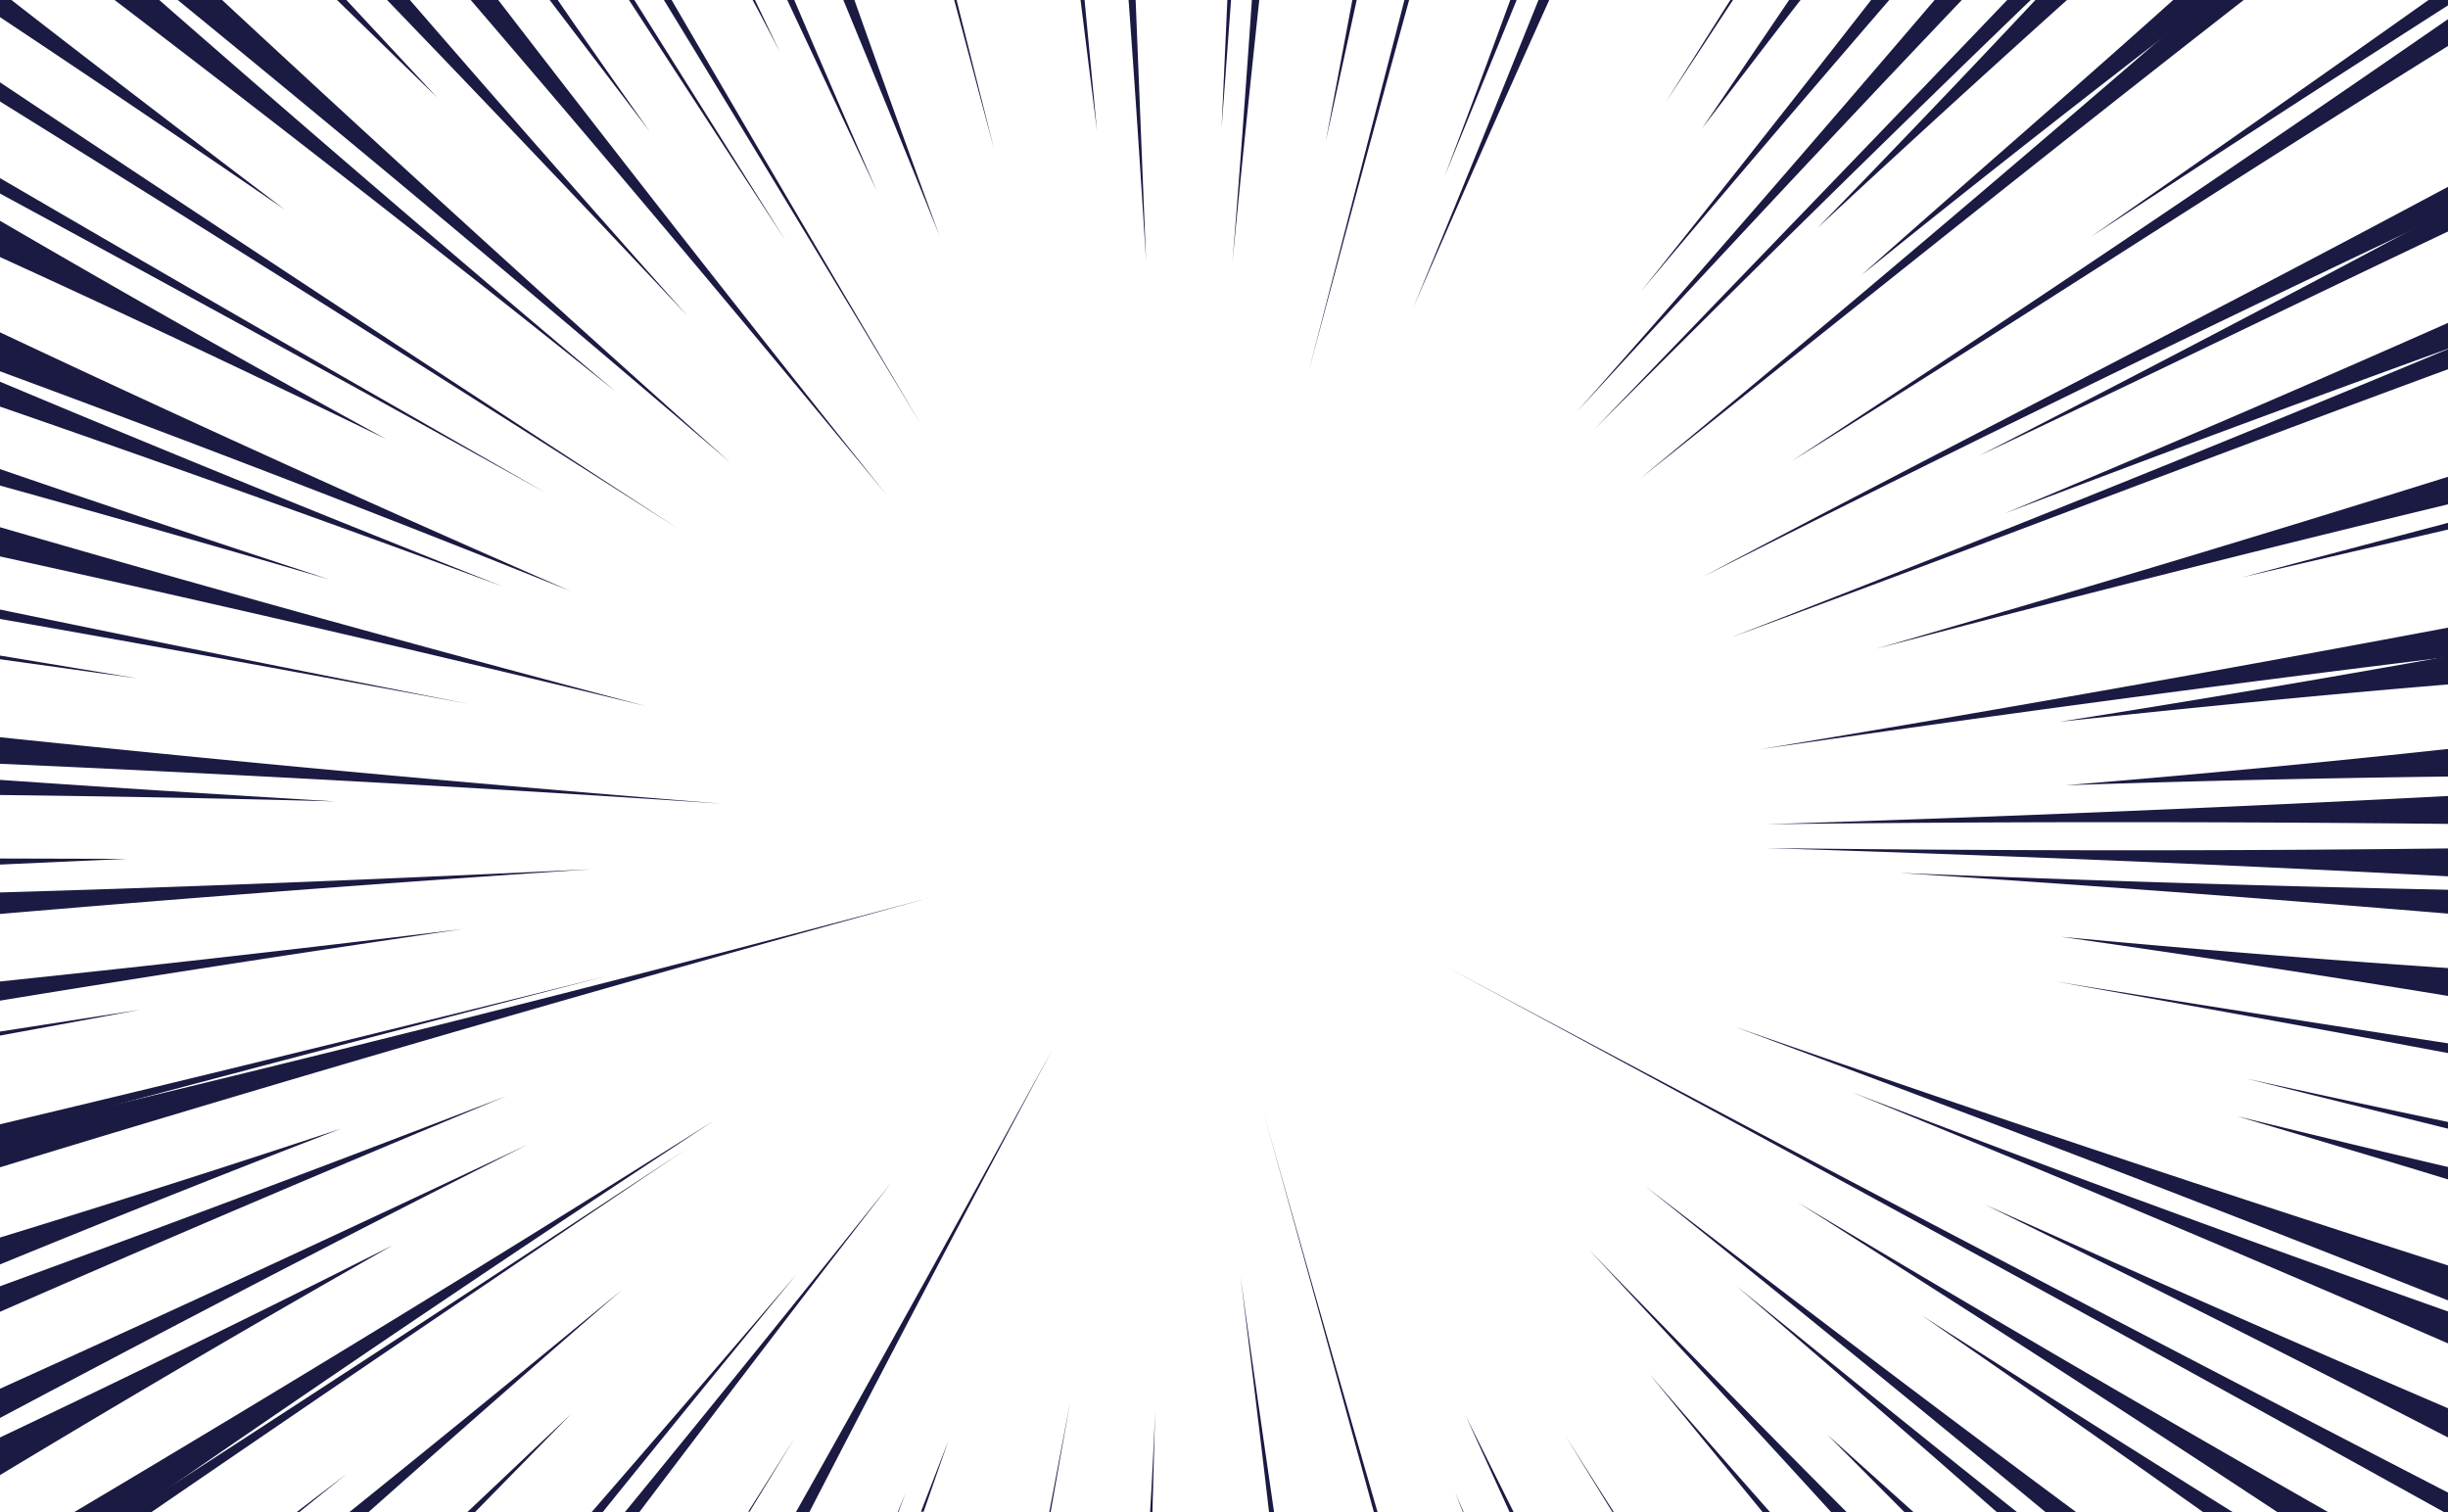 <svg version="1.1"
	xmlns="http://www.w3.org/2000/svg" x="0" y="0" viewBox="0 0 728.6 450" xml:space="preserve">
	<g fill="#1b1a42">
		<path d="M728.6 252.5v8.3c-67.6-3.6-135.2-6.3-202.8-8.4 67.6.8 135.2.9 202.8.1zm0-15.6v8.3c-67.6-.7-135.2-.7-202.8.1 67.6-2.1 135.2-4.9 202.8-8.4zm0 139.7V387l-33.1-13.1a9723.3 9723.3 0 0 0-179.4-68.4 8676.5 8676.5 0 0 0 212.5 71.1zM617.9 450h-9.1a10052 10052 0 0 0-119-96.9c42.4 32.6 85.1 65 128.1 96.9zM410 450h-1.1c-10.9-39.9-21.9-79.7-33-119.5A17844 17844 0 0 0 410 450zm-66.2-29.9L343 450h-.7c.6-10 1.1-19.9 1.5-29.9zm-61.5 8.6-7.4 21.2h-.8l8.2-21.2zm-16.8-77c-25.3 32.6-50.3 65.4-75.2 98.3H186c26.7-32.6 53.2-65.4 79.5-98.3zm-61.6-9.5c-53.1 35.7-106 71.6-158.8 107.8h-6.2l16.7-10.8c49.5-32.1 99-64.5 148.3-97zm73.1-75.1c-92.7 25.4-185 52.2-277 80.3v-10.5l39-9.3a10232 10232 0 0 0 238-60.5zm451.6 66.8v2l-60-14.9c19.9 4.4 39.9 8.7 60 12.9zM692.9 450h-15.1A8905 8905 0 0 0 535 357.8c52.3 31.3 104.9 62 157.9 92.2zm-166.1 0h-2.2l-33.7-41.1c11.9 13.8 23.9 27.5 35.9 41.1zm-91.2 0h-.2l-2.3-5.9 2.5 5.9zm-199-22.2-13.5 22.1h-.4l13.9-22.1zm-51.3-44.1a7791 7791 0 0 0-75.6 66.3H104c27.2-21.9 54.3-44 81.3-66.3zm-34.6-57.5A8306.6 8306.6 0 0 0 0 390.4v-7.6a8786 8786 0 0 0 150.7-56.6zm25.2-67.5C117.3 262.6 58.6 267 0 272v-6.4c58.7-1.7 117.3-4.1 175.9-6.9zm552.7 29.4v8.3c-38.3-6.3-76.7-12.1-115.1-17.6 38.3 3.6 76.6 6.7 115.1 9.3zm0 131v8.7a7390.4 7390.4 0 0 0-137.8-69.3c45.7 20.6 91.6 40.8 137.8 60.6zM569.5 450h-2.7l-22.9-23 25.6 23zm-452.6-79.4A5026.2 5026.2 0 0 0 0 439v-11.2c39.2-18.6 78.2-37.7 116.9-57.2zm-75.1-70.1L0 308.2V307l41.8-6.5zm686.8-196.6v6c-71.7 26.4-143.3 54.1-213.4 79.8a9131.4 9131.4 0 0 0 213.4-85.8zM667.8 0c-60.3 47-119.9 94.9-179.7 142.5A9580.6 9580.6 0 0 0 656.4 0h11.4zm-152 0-20.2 30.7L515 0h.8zm-96.4 0c-10.1 36.8-20.1 73.7-29.9 110.6L418 0h1.4zm-78.3 77.7c-1.6-25.9-3.3-51.8-5.2-77.7h2.1l3.1 77.7zm-61.5-7.6c-9.4-23.4-19-46.8-28.6-70.1h3.3c8.3 23.4 16.7 46.8 25.3 70.1zm-15.8 77.1A9082.7 9082.7 0 0 0 140.1 0h8.2c38.1 49.5 76.5 98.5 115.5 147.2zm-61.4 10.5C135.2 114.8 67.7 72.3 0 30.2v-5.7c67.2 44.8 134.7 89.2 202.4 133.2zm-9.9 52.5c-64-15.6-128.2-30.5-192.5-44.6v-8.7a7938.1 7938.1 0 0 0 192.5 53.3zm536.1-54.6v2l-61.2 14.2 61.2-16.2zm0-149.9v8c-65.7 40.8-131 83.7-195.3 123.5C598.9 94.2 664 50.4 728.6 5.7zM562.3 0a8647.5 8647.5 0 0 0-73.8 86.6c23-28.7 45.8-57.6 68.4-86.6h5.4zM451.4 0 430 52.4A4687 4687 0 0 0 449.5 0h1.9zm-85 0-2.8 38 1.7-38h1.1zm-70.5 44.5L284 0h.7l11.2 44.5zm-62.1 27.1L187.2 0h1.6l45 71.6zm-50.6 44.9A8050.5 8050.5 0 0 0 34.1 0h13.3c44.9 39.3 90.1 78.1 135.8 116.5zm-33.7 58A7808.6 7808.6 0 0 0 0 121v-7.4c49.6 20.8 99.5 41.1 149.5 60.9zm-49.7 64c-33.3-.9-66.5-1.5-99.8-1.9v-4.5c33.3 2.3 66.5 4.4 99.8 6.4zm628.8-43.3v8.5c-38.6 3.2-77.1 7-115.6 11.1a5262 5262 0 0 0 111.2-18.7l4.4-.9zm0-132.6v6.3c-46.6 22.1-93 44.8-139.5 66.7A8814 8814 0 0 0 714.7 70l13.9-7.4zM615.2 0A5959 5959 0 0 0 541 67.8c21.8-22.4 43.4-45 64.8-67.8h9.4zm-383 15.7A775 775 0 0 0 224 0h.7l7.5 15.7zM130.1 29 100.3 0h2.8l27 29zM115 130.7A5244.7 5244.7 0 0 0 0 76.5V65.7c38.1 22.2 76.4 43.9 115 65zm-74 71.2-41-5.7v-1.1l41 6.8zM604.4 0a9190 9190 0 0 0-129.8 127.7c40.9-42.6 82-85 122.8-127.7h7zm-20.5 0a9459.3 9459.3 0 0 0-114.7 122.7C505.1 82.1 540.6 41.2 575.8 0h8.1z"/>
		<path d="M728.6 55.6v7.8L714.7 70c-69.6 33-138.8 66.8-207.6 101.5C580.2 132.8 655 95 728.6 55.6zm0 131.2v8.7l-4.5.6A8997 8997 0 0 0 523.8 223a9427.9 9427.9 0 0 0 204.8-36.2zm0 123.7v2.9c-38.9-7.3-77.9-14.4-116.9-21.3 38.9 6.3 77.9 12.4 116.9 18.4zm0 133.7v5.8h-1.2C628.6 395.2 529.5 341 430 287.5c99.1 52.9 198.7 105.1 298.6 156.7zm-179 5.8H545c-23.9-26.2-48-52.3-72.2-78.2 25.4 26.2 51 52.3 76.8 78.2zm-99.1 0h-1.2l-13-28.5 14.2 28.5zm-71.3 0h-1.5c-2.7-23.4-5.6-46.8-8.5-70.2 3.2 23.4 6.6 46.8 10 70.2zm-60.7-32.7-5.8 32.7h-.4l6.2-32.7zM313.4 312c-24.5 45.8-48.7 91.8-72.5 138h-4a11547 11547 0 0 0 76.5-138zM728.6 0v1.6c-35.6 22.8-71 45.7-106.3 68.9C655.9 47.1 689.4 23.7 722.8 0h5.8zm0 141.9v8.2a8314.1 8314.1 0 0 0-170.3 43 7918 7918 0 0 0 170.3-51.2zm0 122.9v7.1c-54.4-4.5-108.7-8.6-163.2-12.1 54.4 2.2 108.8 3.9 163.2 5zm0 125.5v9.5a8622.7 8622.7 0 0 0-177.3-74.7 7366.3 7366.3 0 0 0 177.3 65.2zM600.3 450h-6c-25.7-22.6-51.5-45-77.4-67.2 27.7 22.5 55.5 45 83.4 67.2zm-120 0h-.4l-14-22.7 14.4 22.7zm-210.8-5.6-2.1 5.6h-.2l2.3-5.6zm-32.4-65.2a9882 9882 0 0 0-57.7 70.8h-3.3c20.4-23.5 40.7-47.1 61-70.8zM658.2 0l-15.7 12.1c-29.8 23-59.3 46.2-88.5 69.8 27.7-24.7 62.2-54.4 92.8-81.9h11.4zm70.4 96.1v7.7c-44.1 16-88.1 32.3-131.9 49 44.1-18.4 88.1-37.3 131.9-56.7zm0 126.8v8.2c-38 .5-75.9 1.3-113.8 2.6 37.9-3.1 75.9-6.7 113.8-10.8zm0 124.4v3.7c-20.9-6.4-41.8-12.6-62.8-18.8 20.9 5.1 41.8 10.2 62.8 15.1zM664.5 450h-8.8a6956 6956 0 0 0-83.7-58.5c30.8 19.7 61.6 39.2 92.5 58.5zM461.1 0a7485 7485 0 0 0-40.5 91.6c12.6-30.4 25-61 37.3-91.6h3.2zm-86.3 0c-2.8 26.1-5.5 52.1-8 78.2 2.1-26 4-52.1 5.8-78.2h2.2zM274.2 126.5C248.8 84.3 223.3 42.1 197.6 0h2.3c24.6 42.3 49.4 84.4 74.3 126.5zm-56.8 11.2A9008.7 9008.7 0 0 0 52.9 0h13.2a9876 9876 0 0 0 151.3 137.7zm-47.6 38.2A6459.1 6459.1 0 0 0 0 110.5V98.9a6482.3 6482.3 0 0 0 169.8 77zm45.4 63.3c-71.7-4.8-143.4-8.7-215.2-11.9v-7.9c71.7 7.5 143.4 14.1 215.2 19.8zm-34.3 51.2C133.5 302.6 86.3 315 39 327.6L0 338v-3.4c60.4-14.4 120.6-29.2 180.9-44.2zm31.6 43.1a8279.6 8279.6 0 0 0-157 105.7L39.9 450H22.1c64-38 127.5-76.8 190.4-116.5zM403.8 0l-9.2 42 7.9-42h1.3zm-77.3 39-4.9-39h1.2l3.7 39zM261 56.9 234.3 0h2.1c8.1 19 16.3 37.9 24.6 56.9zM204.6 94a9919.4 9919.4 0 0 0-89.4-94h6.8c27.3 31.5 54.8 62.9 82.6 94zm-42.1 52.7C108.5 116.7 54.3 87 0 57.6V53c54 31.5 108.2 62.7 162.5 93.7zm-22.9 62.8c-46.5-8.6-93-17.1-139.6-25.3v-2.8c46.5 9.6 93 19 139.6 28.1zm-1.9 67c-46 6.7-91.9 13.8-137.7 21.3v-5.7c45.9-4.8 91.8-10 137.7-15.6zm19.4 64.1C104.4 367.1 52.1 394.3 0 422v-8.7c52.6-23.8 105-48 157.1-72.7zm13 80.1L141.4 450h-2.3l31-29.3zM535.9 0c-9.9 12.7-19.6 25.5-29.3 38.2L532.5 0h3.4zM432.6 0zM193.5 39.3 163.6 0h2.4c9 13.1 18.2 26.2 27.5 39.3zM84.8 62.4A6991.5 6991.5 0 0 0 0 5.1V0h3.4c27 21 54.2 41.8 81.4 62.4zm13.1 110c-32.5-9.5-65.2-18.8-97.9-27.9v-4.9c32.6 11.2 65.2 22.1 97.9 32.8zm-60.4 83.2L0 257.3v-1.8l37.5.1zm64 80.3C67.5 349 33.7 362.5 0 376.3v-8c33.9-10.4 67.8-21.2 101.5-32.4zm1.6 102.8-14 11.3h-.8l14.8-11.3z"/>
	</g>
</svg>